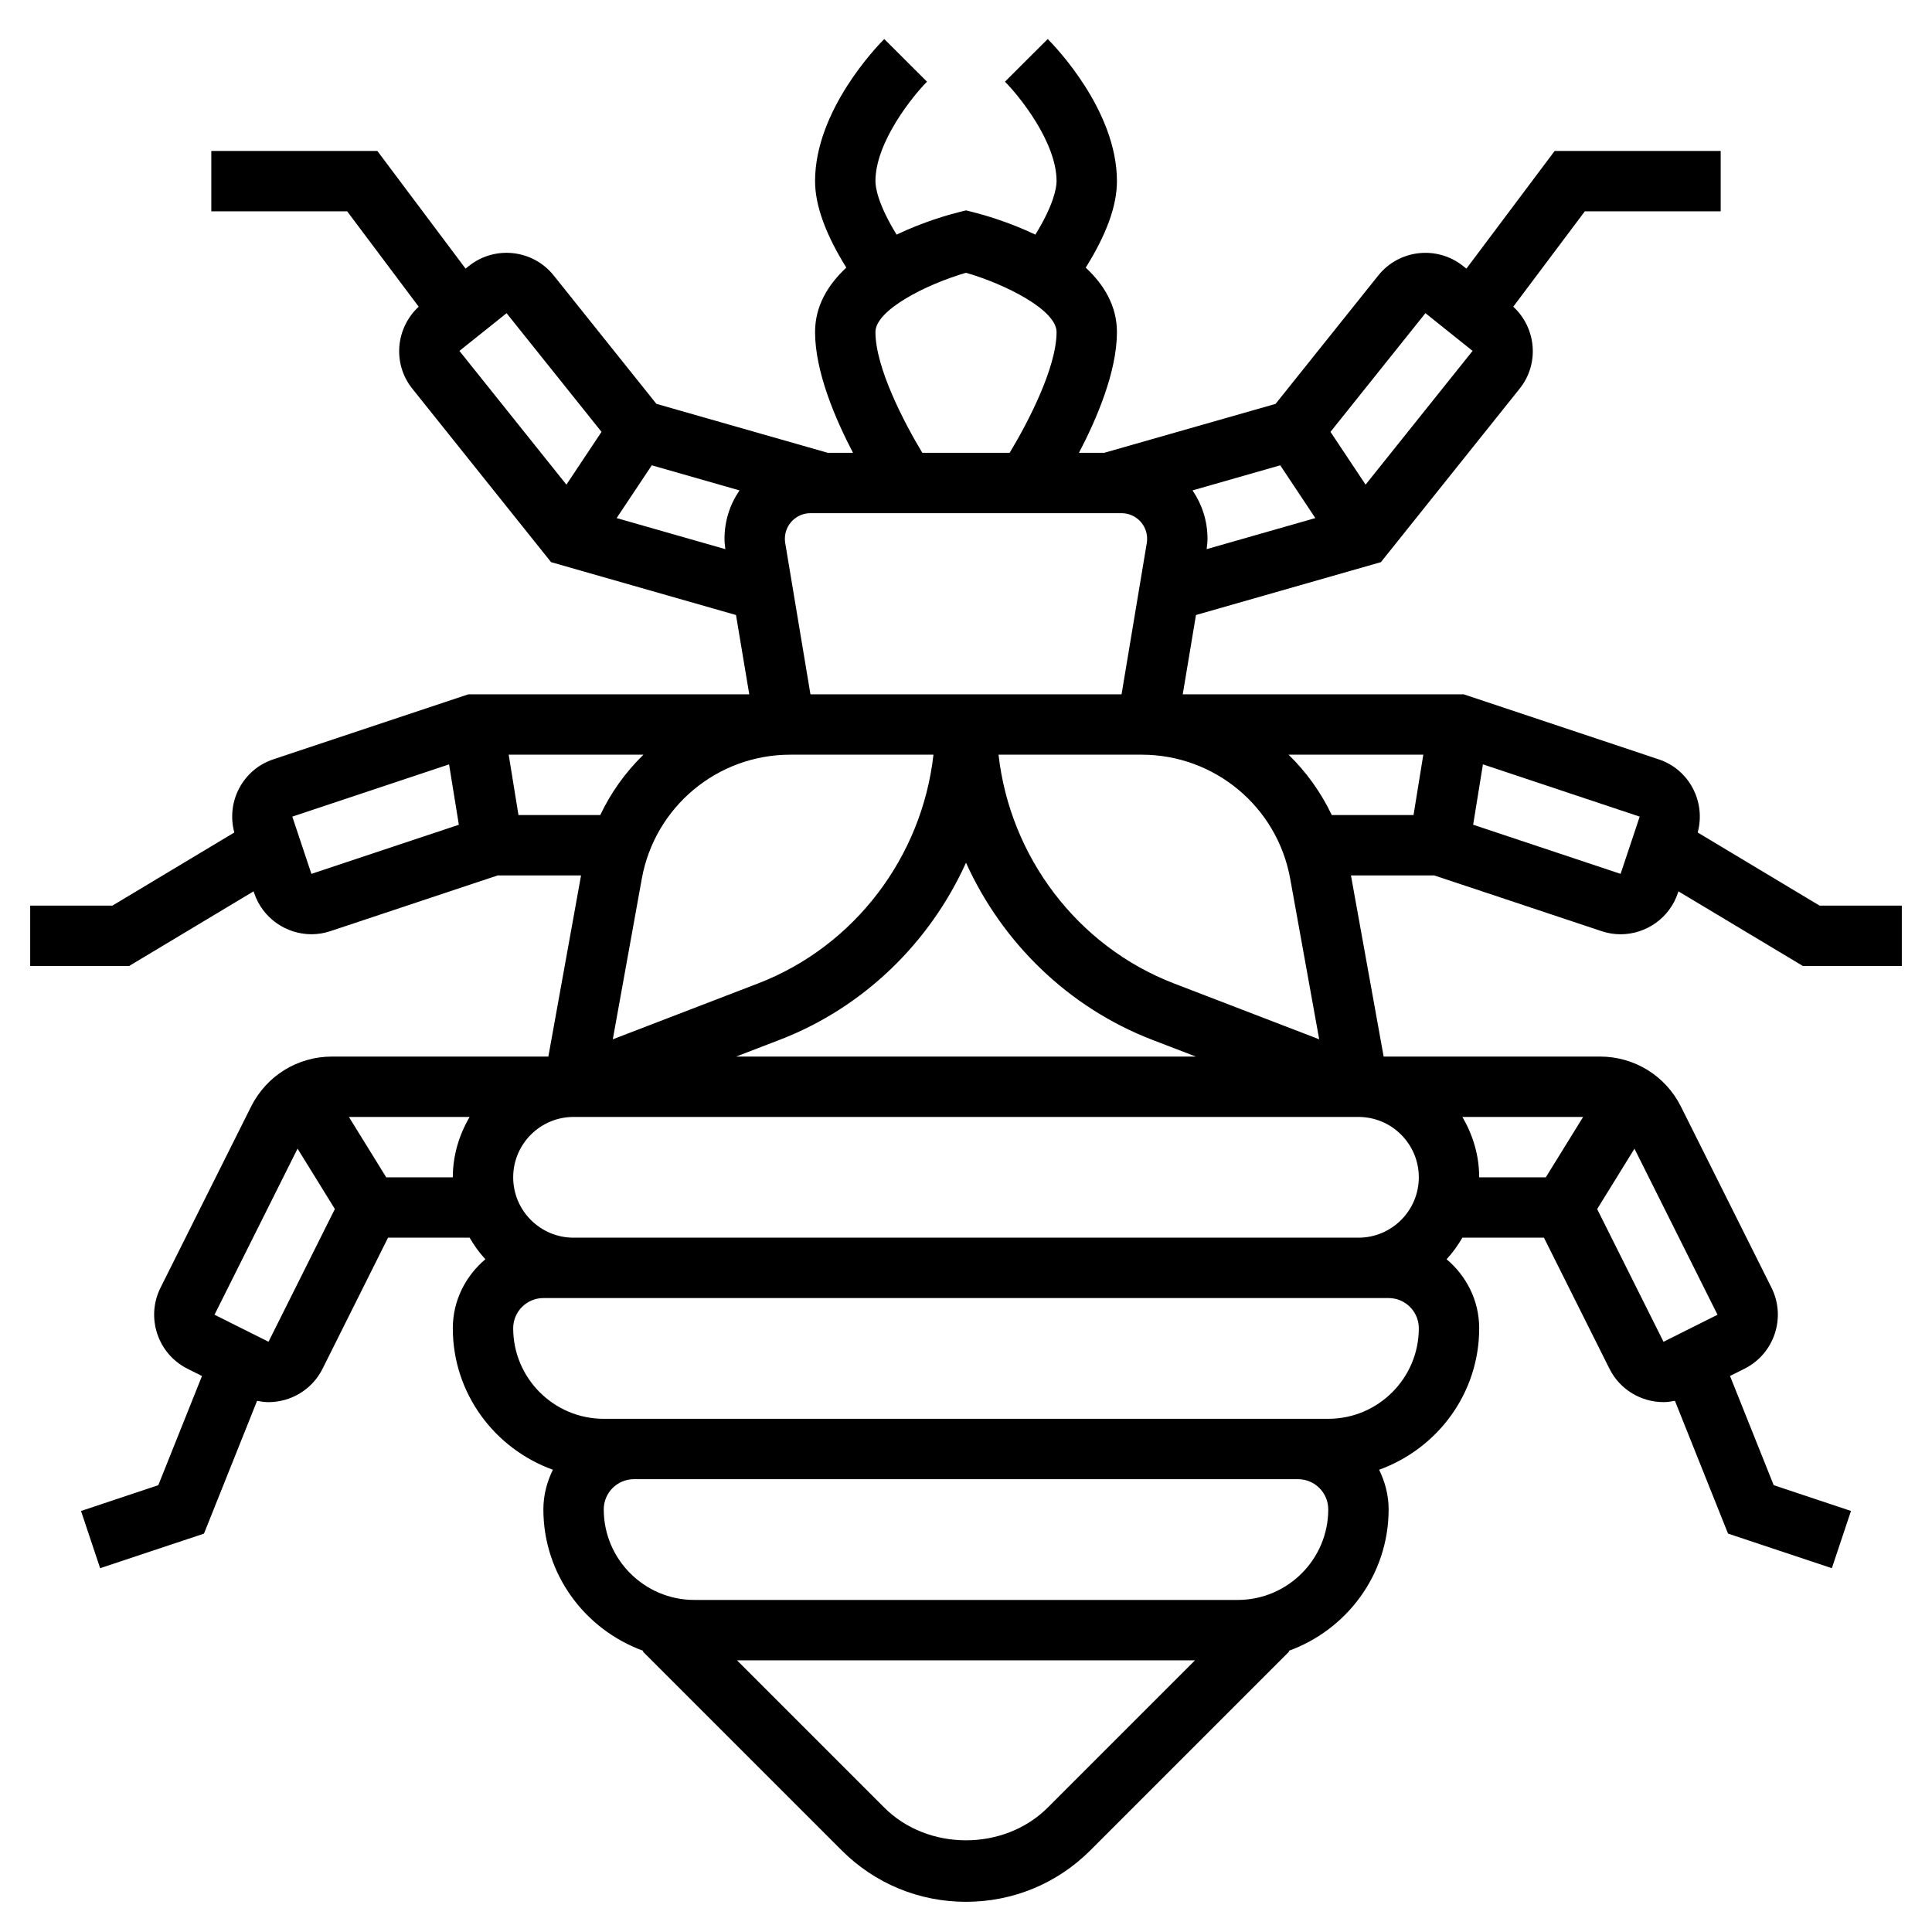 <svg xmlns="http://www.w3.org/2000/svg" id="Layer_5" height="512" viewBox="0 0 64 64" width="512"><path d="m47.514 29 5.538 1.845c.209.07.422.104.631.104.837 0 1.619-.53 1.899-1.367l.018-.055 4.123 2.473h3.277v-2h-2.723l-4.039-2.423c.276-1.016-.279-2.085-1.289-2.422l-6.463-2.155h-9.306l.438-2.627 6.126-1.751 4.597-5.748c.66-.823.553-2.008-.212-2.714l2.371-3.16h4.5v-2h-5.5l-2.924 3.899-.108-.086c-.861-.688-2.123-.55-2.811.313l-3.402 4.253-5.677 1.621h-.836c.596-1.139 1.258-2.694 1.258-4 0-.869-.431-1.572-1.034-2.134.683-1.093 1.034-2.041 1.034-2.866 0-2.347-2.058-4.473-2.293-4.707l-1.416 1.413c.476.479 1.709 2.004 1.709 3.294 0 .214-.087.773-.702 1.772-.889-.425-1.733-.661-2.055-.742l-.243-.061-.243.061c-.322.08-1.167.317-2.056.742-.614-.998-.701-1.558-.701-1.772 0-1.29 1.233-2.815 1.708-3.294l-1.416-1.413c-.234.234-2.292 2.36-2.292 4.707 0 .812.358 1.778 1.035 2.865-.603.563-1.035 1.265-1.035 2.135 0 1.306.662 2.861 1.257 4h-.836l-5.677-1.622-3.402-4.253c-.688-.861-1.951-1.002-2.812-.312l-.107.086-2.923-3.899h-5.5v2h4.5l2.37 3.16c-.765.706-.872 1.891-.213 2.714l4.598 5.748 6.126 1.751.439 2.627h-9.306l-6.463 2.155c-1.01.337-1.565 1.406-1.289 2.422l-4.039 2.423h-2.723v2h3.277l4.124-2.474.018.055c.28.837 1.062 1.367 1.898 1.367.209 0 .422-.033.631-.104l5.538-1.844h2.762l-1.083 6h-7.165c-1.144 0-2.171.636-2.683 1.658l-3 6c-.493.986-.092 2.19.895 2.684l.479.24-1.447 3.617-2.56.854.633 1.896 3.44-1.146 1.759-4.398c.125.024.25.043.376.043.734 0 1.442-.405 1.792-1.105l2.17-4.343h2.702c.15.257.322.498.523.714-.654.551-1.079 1.366-1.079 2.286 0 2.163 1.389 3.992 3.315 4.687-.195.398-.315.84-.315 1.313 0 2.162 1.388 3.991 3.313 4.687l-.02.02 6.586 6.586c1.1 1.101 2.564 1.707 4.121 1.707s3.021-.606 4.121-1.707l6.586-6.586-.02-.02c1.925-.696 3.313-2.525 3.313-4.687 0-.473-.12-.915-.315-1.313 1.926-.695 3.315-2.524 3.315-4.687 0-.92-.425-1.735-1.08-2.286.202-.217.373-.457.523-.714h2.702l2.171 4.342c.35.7 1.058 1.105 1.792 1.105.125 0 .251-.019.376-.043l1.759 4.398 3.44 1.146.633-1.896-2.56-.854-1.447-3.617.479-.24c.986-.493 1.388-1.697.895-2.684l-3-6c-.511-1.021-1.539-1.657-2.683-1.657h-7.165l-1.083-6zm-4.829-4h4.464l-.324 2h-2.708c-.361-.756-.844-1.428-1.432-2zm-25.834 0h4.464c-.588.572-1.072 1.244-1.431 2h-2.709zm4.74-9.586 2.906.831c-.313.457-.497 1.008-.497 1.602 0 .117.014.23.028.344l-3.601-1.029zm21.981 1.748-3.601 1.029c.015-.114.029-.228.029-.344 0-.594-.184-1.145-.496-1.602l2.906-.831zm-6.419-.162c.467 0 .847.38.847.847 0 .047-.004.094-.011.14l-.836 5.013h-10.306l-.836-5.014c-.007-.046-.011-.092-.011-.139 0-.467.38-.847.847-.847zm-15.893 12.111c.43-2.382 2.5-4.111 4.92-4.111h4.742c-.377 3.372-2.605 6.345-5.814 7.579l-4.808 1.849zm10.74-.532c1.194 2.639 3.383 4.794 6.174 5.868l1.44.553h-15.228l1.44-.554c2.791-1.073 4.98-3.229 6.174-5.867zm-13 8.421h26c1.103 0 2 .897 2 2s-.897 2-2 2h-26c-1.103 0-2-.897-2-2s.897-2 2-2zm19.892-4.421c-3.209-1.234-5.437-4.207-5.814-7.579h4.742c2.421 0 4.49 1.729 4.92 4.111l.96 5.317zm14.792-3.631-4.884-1.628.324-2 5.193 1.732zm-6.465-18.574 1.562 1.25-3.544 4.43-1.163-1.748zm-18.219.626c0-.733 1.695-1.586 3-1.964 1.305.378 3 1.23 3 1.964 0 1.18-.954 3.007-1.554 4h-2.893c-.599-.993-1.553-2.82-1.553-4zm-12.219-.625 3.145 3.931-1.163 1.748-3.544-4.43zm-6.465 18.573-.633-1.896 5.193-1.731.324 2zm-1.421 15.499-1.789-.895 2.751-5.502 1.236 2zm3.899-5.447-1.236-2h3.999c-.345.591-.557 1.268-.557 2zm21.913 20.879c-1.446 1.445-3.968 1.445-5.414 0l-4.879-4.879h15.172zm6.293-6.879h-18c-1.654 0-3-1.346-3-3 0-.552.449-1 1-1h22c.551 0 1 .448 1 1 0 1.654-1.346 3-3 3zm3-6h-1-22-1c-1.654 0-3-1.346-3-3 0-.552.449-1 1-1h1 26 1c.551 0 1 .448 1 1 0 1.654-1.346 3-3 3zm4.444-10h3.999l-1.236 2h-2.207c0-.732-.212-1.409-.556-2zm8.451 6.553-1.789.895-2.198-4.396 1.236-2z"></path></svg>